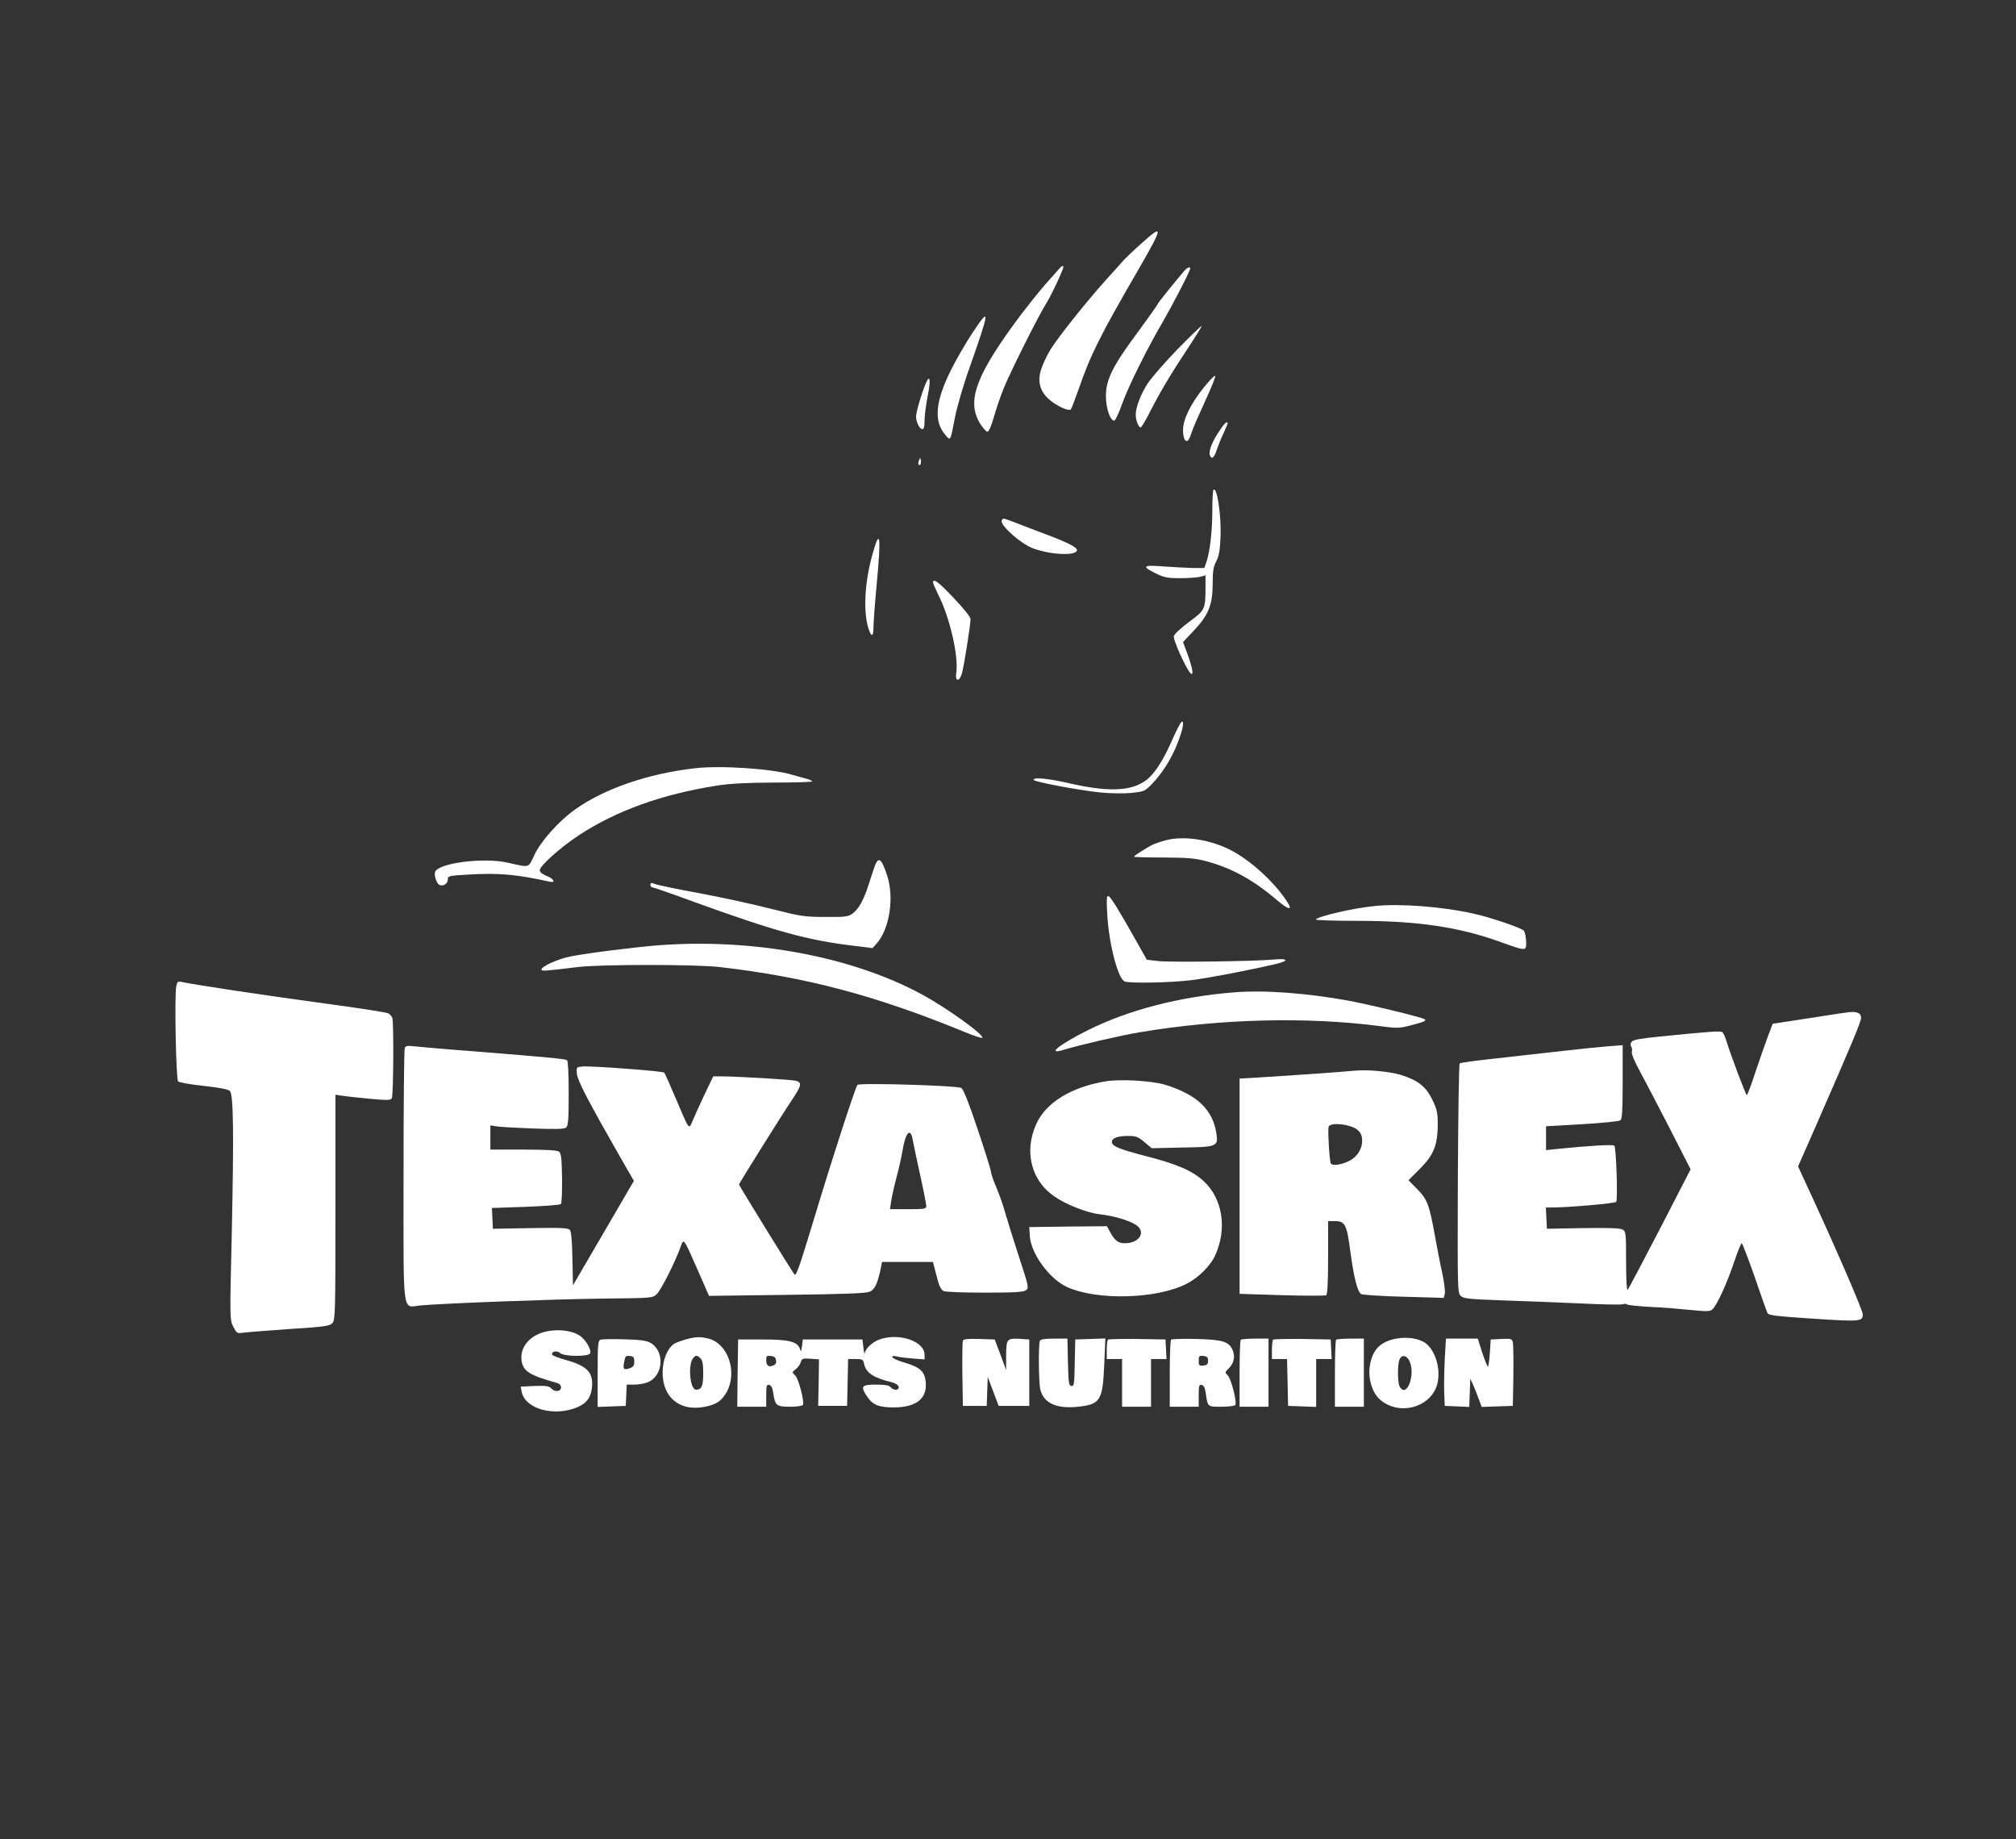 <?xml version="1.0" encoding="utf-8"?>
<!-- Generator: Adobe Illustrator 24.3.0, SVG Export Plug-In . SVG Version: 6.00 Build 0)  -->
<svg version="1.1" id="Слой_1" xmlns="http://www.w3.org/2000/svg" xmlns:xlink="http://www.w3.org/1999/xlink" x="0px" y="0px"
	 viewBox="0 0 1184 1080" style="enable-background:new 0 0 1184 1080;" xml:space="preserve">
<rect x="0" y="0" width="1184" height="1080" fill="#333333" stroke="none"/>
<style type="text/css">
	.st0{fill:#FFFFFF;}
</style>
<g transform="translate(0,1080) scale(0.1,-0.1)">
	<path class="st0" d="M6703,9370c-43-38-89-82-103-97c-14-16-61-69-106-118c-115-128-283-339-326-410c-20-33-44-84-53-113
		c-23-70-8-128,44-175c43-39,118-74,130-61c4,5,25,59,46,119c69,201,128,318,348,697C6833,9472,6835,9489,6703,9370z"/>
	<path class="st0" d="M6220,9221c-8-9-45-50-81-91s-99-120-141-175c-266-355-324-509-242-642c17-27,36-48,43-48c8,0,23,33,37,83
		c13,46,38,120,56,165c33,86,206,432,254,508c25,40,73,140,95,196C6251,9244,6241,9246,6220,9221z"/>
	<path class="st0" d="M6954,9208c-59-69-154-187-154-192c0-3-52-77-116-164c-149-200-189-281-189-377c0-72,25-145,49-145
		c6,0,27,44,46,98c38,105,141,314,239,482c61,106,161,299,161,313S6973,9230,6954,9208z"/>
	<path class="st0" d="M5711,8845c-40-60-97-159-127-220c-90-181-101-297-34-376c33-40,31-45,59,103c12,59,48,185,82,280
		C5815,8984,5817,9005,5711,8845z"/>
	<path class="st0" d="M6919,8753c-74-76-153-167-177-202c-41-62-72-142-72-187c0-30,17-74,29-74c5,0,31,44,58,98
		c58,113,116,211,225,376c43,65,77,120,75,122S6993,8828,6919,8753z"/>
	<path class="st0" d="M7070,8525c-79-99-122-188-122-251c0-48,15-76,31-58c5,5,14,27,21,49s42,102,77,178s63,143,60,150
		C7135,8599,7105,8568,7070,8525z"/>
	<path class="st0" d="M5435,8544c-24-58-55-164-55-190c0-32,21-74,37-74c9,0,13,15,13,53c0,28,9,94,19,145
		C5468,8575,5461,8607,5435,8544z"/>
	<path class="st0" d="M7163,8272c-43-63-65-119-58-143c10-30,26-18,40,27c7,21,24,65,39,96c14,31,26,59,26,62
		C7210,8331,7191,8315,7163,8272z"/>
	<path class="st0" d="M5397,8096c-4-10-5-21-2-24c9-9,17,6,13,25C5405,8114,5404,8114,5397,8096z"/>
	<path class="st0" d="M7127,7924c-4-4-7-58-7-120c0-122-14-242-34-302l-13-37h-69c-38,1-115,5-171,9c-121,10-131,1-45-41
		c49-24,69-28,142-28c47,0,100,4,118,8l32,9v-69c0-131-3-136-97-205c-46-34-86-71-89-83c-6-23,83-216,103-222c14-5,4,45-27,128
		l-22,59l65,69c85,90,109,151,109,275c0,72,4,98,21,130c16,31,22,65,25,140C7174,7767,7148,7944,7127,7924z"/>
	<path class="st0" d="M5883,7743c-10-27,112-136,182-162c106-40,260-46,260-11c0,18-61,48-218,106c-64,25-140,53-167,64
		C5893,7758,5889,7759,5883,7743z"/>
	<path class="st0" d="M5132,7573c-53-174-65-360-31-465c17-52,29-48,29,10c0,26,9,150,21,275C5174,7642,5168,7695,5132,7573z"/>
	<path class="st0" d="M5480,7380c0-6,14-38,30-71c69-136,121-364,106-460c-8-53,19-54,34-1c11,39,50,283,50,317c0,12-41,63-98,123
		C5513,7382,5480,7407,5480,7380z"/>
	<path class="st0" d="M6925,6540c-11-19-35-71-55-116c-39-86-83-155-122-191c-83-77-220-88-455-35c-140,32-223,40-223,23
		c0-11,259-60,390-74c59-6,139-7,183-3c75,8,81,10,119,49c75,77,135,179,172,294C6957,6557,6951,6588,6925,6540z"/>
	<path class="st0" d="M4081,6289c-274-31-533-120-705-243c-94-67-200-185-238-267c-37-78-24-74-158-44c-141,32-408-3-425-55
		c-6-20,8-65,24-75c21-12,51,5,51,30c0,22,3,23,124,30c177,10,279,1,474-42c38-9,25,18-18,34c-25,10-40,22-40,33
		c0,26,122,135,232,207c218,143,488,240,808,290c84,13,175,17,337,18c123,0,223,3,223,7s-19,12-42,18c-24,6-56,15-73,20
		C4539,6286,4234,6307,4081,6289z"/>
	<path class="st0" d="M6842,5865c-29-8-63-20-75-26c-39-20-107-64-107-69c0-3,78-5,173-5c147-1,184-4,256-23c149-41,274-110,415-231
		c63-53,89-58,58-10c-69,110-206,238-322,301C7116,5870,6952,5896,6842,5865z"/>
	<path class="st0" d="M5143,5728c-6-13-22-61-37-108c-31-100-60-155-99-184c-26-19-42-21-160-20c-123,0-145,4-312,46
		c-99,26-288,67-420,92c-132,24-252,49-267,55c-23,9-28,8-28-4c0-8,5-15,10-15c6,0,111-36,233-81c488-177,677-230,956-263l105-13
		l22,24c78,84,108,273,63,406C5179,5753,5162,5769,5143,5728z"/>
	<path class="st0" d="M6503,5429c10-170,60-366,100-391c21-13,267-9,396,7c108,14,333,57,499,96c75,18,66,33-15,25
		c-119-11-615-17-683-9l-65,8l-59,105c-108,192-153,264-166,268C6499,5542,6498,5520,6503,5429z"/>
	<path class="st0" d="M8072,5480c-127-13-323-58-345-79c-4-4,106-8,245-8c355,0,597-36,843-125c150-54,150-54,148,5
		c-1,26-7,54-13,62c-13,16-192,77-290,99C8479,5476,8223,5496,8072,5480z"/>
	<path class="st0" d="M3860,5249c-137-11-415-46-509-65c-73-14-171-58-171-77c0-10,21-9,215,15c135,16,688,16,830,0
		c510-59,914-166,1439-381c55-23,102-38,105-35c15,15-206,174-349,252C5006,5184,4421,5293,3860,5249z"/>
	<path class="st0" d="M1035,5008c-11-58-1-546,11-558c6-6,74-18,150-26c91-10,144-20,154-30c21-21,24-241,11-846
		c-12-494-11-498,9-538c19-37,23-40,53-36c18,3,140,13,272,22c218,14,242,18,258,36c16,19,17,66,17,680v660l33-5c17-3,90-11,161-18
		c108-10,129-10,137,2c10,16,12,448,3,473c-4,9-14,21-24,26c-9,5-152,28-316,50c-435,59-823,118-901,135
		C1045,5039,1040,5035,1035,5008z"/>
	<path class="st0" d="M7245,4973c-321-26-617-103-858-223c-168-84-245-147-139-114c91,28,328,83,447,103c469,79,979,92,1409,36
		c103-14,114-13,184,5c76,20,89,26,80,35c-10,10-322,86-452,110C7673,4969,7422,4988,7245,4973z"/>
	<path class="st0" d="M10680,4830c-96-15-196-30-222-34l-47-7l-29-77c-16-42-49-137-73-209c-24-73-46-133-50-133
		c-6,0-95,237-120,318c-7,23-17,46-23,51c-11,9-63,5-366-25c-117-12-158-19-167-31c-8-11-9-20-3-28c5-6,7-20,4-31
		c-3-12,15-56,47-114c28-52,107-203,175-335l123-241l-180-349c-100-193-185-354-190-359c-5-6-9,61-9,167c0,170-1,177-22,188
		c-14,8-85,10-232,8l-211-4l-3,63l-3,62h32c101,0,375,24,381,33c10,16,0,319-11,330c-8,8-149,0-343-20l-58-6v70v70l212,12
		c117,7,218,17,225,23c10,8,13,63,13,226v215l-91-7c-50-4-168-16-263-27c-94-11-267-30-383-43c-117-12-216-26-220-30
		c-5-4-9-309-11-677c-2-642-2-669,16-687c17-17,43-20,233-27c118-4,326-12,462-18c137-7,254-9,260-5s16,3,22-1c5-5,69-11,140-15
		c72-3,178-12,237-18c90-9,110-9,124,3c26,21,88,157,129,280c20,60,40,109,44,109s38-89,76-197c37-109,71-205,76-214
		c6-12,54-18,269-32c277-18,290-17,290,26c0,22-138,342-284,660l-96,208l89,202c226,516,281,647,281,670c0,17-7,26-22,31
		C10878,4861,10884,4862,10680,4830z"/>
	<path class="st0" d="M2377,4645c-4-9-7-346-7-749c0-847-10-771,101-761c150,13,797,37,1067,40c292,3,294,3,319,26
		c25,24,104,179,138,272c22,58,15,68,107-140l62-142l456,6c336,4,463,9,487,18c31,13,48,49,68,148l5,27h150h149l10-37
		c5-21,15-57,21-80c6-24,19-47,30-53s110-10,242-10c176,0,228,3,243,14c19,13,17,20-39,192c-32,97-68,214-81,258
		c-12,45-36,114-54,155c-17,40-31,81-31,90c0,10-35,122-78,250c-53,158-84,237-97,243c-24,14-596,31-609,18c-12-12-153-446-266-822
		c-79-259-95-305-105-290c-24,33-325,522-325,527c0,6,256,415,314,501c53,79,57,99,20,108c-26,7-338,25-432,26h-53l-54-112
		c-29-62-60-131-69-153c-21-49-17-53-97,135c-34,80-64,148-68,152c-8,9-426,40-478,36c-38-3-38-3-35-43c4-40,65-158,255-490l80-139
		l-19-32c-10-18-91-156-179-307l-160-274l-3,155c-2,103-7,161-15,170c-10,12-48,14-232,11l-220-4l-3,61l-3,61l198,7
		c109,4,202,11,207,16s8,73,7,152c-2,120-5,145-18,156c-12,8-71,12-210,12h-193v71v71l33-5c17-4,114-9,214-13c141-5,186-4,198,6
		s15,45,15,201c0,118-4,190-10,194c-13,8-112,17-522,50c-175,13-342,28-371,31C2392,4661,2382,4660,2377,4645z M5361,4104
		c4-21,23-113,43-203s36-172,36-182c0-17-9-19-106-19h-107l7,48c4,26,18,90,32,142s29,120,34,151C5318,4153,5348,4184,5361,4104z"/>
	<path class="st0" d="M7965,4514c-79-8-443-33-562-40l-123-7v-632v-632l249-8c138-4,255-4,260,0c7,4,11,81,11,221v214h38
		c62,0,72-19,93-182c20-145,40-229,62-246c7-5,119-13,249-16l237-7l6,23c4,13-3,69-15,124c-12,54-30,149-41,209
		c-34,189-46,223-105,282l-52,53l68,68c81,81,104,139,104,264c0,66-5,85-33,143c-38,77-85,113-186,144
		C8163,4508,8035,4520,7965,4514z M7923,4189c53-14,77-41,77-86c0-53-32-100-83-123c-43-20-92-26-101-12c-8,13-19,200-13,216
		C7810,4203,7866,4205,7923,4189z"/>
	<path class="st0" d="M6495,4451c-202-33-353-125-409-251c-73-161-30-332,106-425c69-48,194-97,268-105c80-9,164-34,208-60
		c66-40,27-110-62-110c-39,0-60,16-88,69l-17,31l-228-2l-228-3l3-50c5-105,117-258,223-304c178-78,522-68,696,20
		c74,37,146,110,173,175c67,154,39,326-69,427c-66,62-158,102-339,148c-161,42-202,59-202,84c0,22,34,35,93,35c49,0,60-4,98-36
		l43-36l179,4c205,3,212,6,201,82c-21,140-113,228-299,286C6767,4454,6583,4465,6495,4451z"/>
	<path class="st0" d="M3180,2974c-83-29-129-97-116-169c11-58,49-81,206-125c16-4,25-14,25-26c0-25-36-30-57-7c-14,15-30,17-98,15
		l-82-4l6-31c21-102,195-148,331-88c53,24,77,58,82,119c7,84-30,122-152,156c-43,12-80,26-82,32c-6,19,29,26,47,9
		c23-21,168-22,176-1c7,18-17,65-48,93C3372,2990,3263,3002,3180,2974z"/>
	<path class="st0" d="M4030,2936c-25-7-55-18-67-24c-35-19-64-78-70-142c-15-161,88-260,242-231c70,13,102,33,132,86
		c65,116,11,282-102,314C4116,2952,4088,2952,4030,2936z M4114,2824c12-11,16-35,16-88c0-74-9-96-42-96c-36,0-49,147-17,186
		C4086,2844,4095,2844,4114,2824z"/>
	<path class="st0" d="M5165,2935c-42-15-84-55-87-83c0-9-4,6-7,33l-6,50h-175h-175l-5-40c-4-31-7-35-11-18c-14,45-61,58-219,58h-145
		l-3-197l-2-198h85h85v66c0,57,2,65,17,62c13-2,20-17,25-51c10-70,19-77,99-77c37,0,71,5,74,10c11,18-25,157-46,175
		c-18,17-18,18,5,36c13,10,26,29,29,41c6,21,11,23,57,20l50-4l-2-136l-3-137h85h85l3,138l3,137h43c41,0,45-2,51-29
		c11-52,56-82,165-108c20-5,36-16,38-26c4-22-30-23-48-2c-9,11-33,15-86,15c-85,0-92-10-51-71c33-49,69-63,157-63
		c132,1,195,51,187,148c-6,63-32,88-127,116c-39,11-70,26-70,32s10,8,28,3c15-4,57-9,95-12l67-5v27C5430,2925,5280,2976,5165,2935z
		 M4558,2812c2-16-3-25-20-31c-26-10-38,1-38,37c0,20,4,23,28,20C4547,2836,4556,2829,4558,2812z"/>
	<path class="st0" d="M8182,2936c-84-21-125-70-138-163c-9-72,16-152,61-191c111-98,298-47,336,90c25,96-17,219-86,252
		C8307,2947,8243,2951,8182,2936z M8277,2810c39-78-16-226-57-151c-13,26-13,137,1,162C8234,2847,8261,2842,8277,2810z"/>
	<path class="st0" d="M3528,2934c-16-5-18-23-18-200v-195l83,3l82,3l3,63l3,62h45c24,0,60,6,79,14c93,39,101,186,12,233
		c-24,12-62,17-152,19C3599,2938,3537,2937,3528,2934z M3725,2805c0-23-6-32-27-39c-35-12-41-6-32,39c6,32,10,36,33,33
		C3721,2836,3725,2830,3725,2805z"/>
	<path class="st0" d="M5655,2928c-3-8-4-97-3-198l3-185h70h70l3,85l3,85l32-85l32-85h90h90v195v195l-44,3c-88,6-91,3-92-96v-87
		l-33,90l-34,90l-91,3C5682,2940,5658,2937,5655,2928z"/>
	<path class="st0" d="M6107,2927c-9-24-7-250,3-287c21-80,95-113,222-100c130,14,144,37,153,243l7,158l-88-3l-89-3l-3-138
		c-2-125-4-138-20-135c-15,3-17,20-20,141l-3,137h-78C6135,2940,6111,2936,6107,2927z"/>
	<path class="st0" d="M6507,2934c-4-4-7-31-7-61v-53h45h45v-140v-140h85h85v140v140h45h46l-3,58l-3,57l-166,3
		C6588,2939,6511,2937,6507,2934z"/>
	<path class="st0" d="M6878,2934c-5-4-8-94-8-201v-193h85h85v66c0,57,2,65,17,62c13-2,20-17,25-52c11-77,9-76,92-76c41,0,78,5,81,10
		c11,17-25,157-45,175c-17,16-17,17,6,40c31,31,39,68,24,106c-22,52-58,63-215,67C6948,2940,6882,2938,6878,2934z M7095,2810
		c0-20-6-26-27-28c-25-3-28,0-28,28s3,31,28,28C7089,2836,7095,2830,7095,2810z"/>
	<path class="st0" d="M7287,2933c-4-3-7-93-7-200v-193h85h85v200v200h-78C7329,2940,7290,2937,7287,2933z"/>
	<path class="st0" d="M7477,2934c-4-4-7-31-7-61v-53h45h44l3-137l3-138l83-3l82-3v141v140h45h46l-3,58l-3,57l-166,3
		C7558,2939,7481,2937,7477,2934z"/>
	<path class="st0" d="M7847,2933c-4-3-7-93-7-200v-193h85h85v200v200h-78C7889,2940,7850,2937,7847,2933z"/>
	<path class="st0" d="M8485,2818c-3-68-5-157-3-198l3-75l72-3l72-3l3,83l3,83l16-35c9-19,24-57,33-83l18-48l91,3l92,3l3,175
		c1,96,0,185-3,198c-5,21-10,23-68,20l-62-3l-5-77c-3-43-8-80-11-82c-3-3-17,33-33,79l-27,85h-94h-93L8485,2818z"/>
</g>
</svg>
